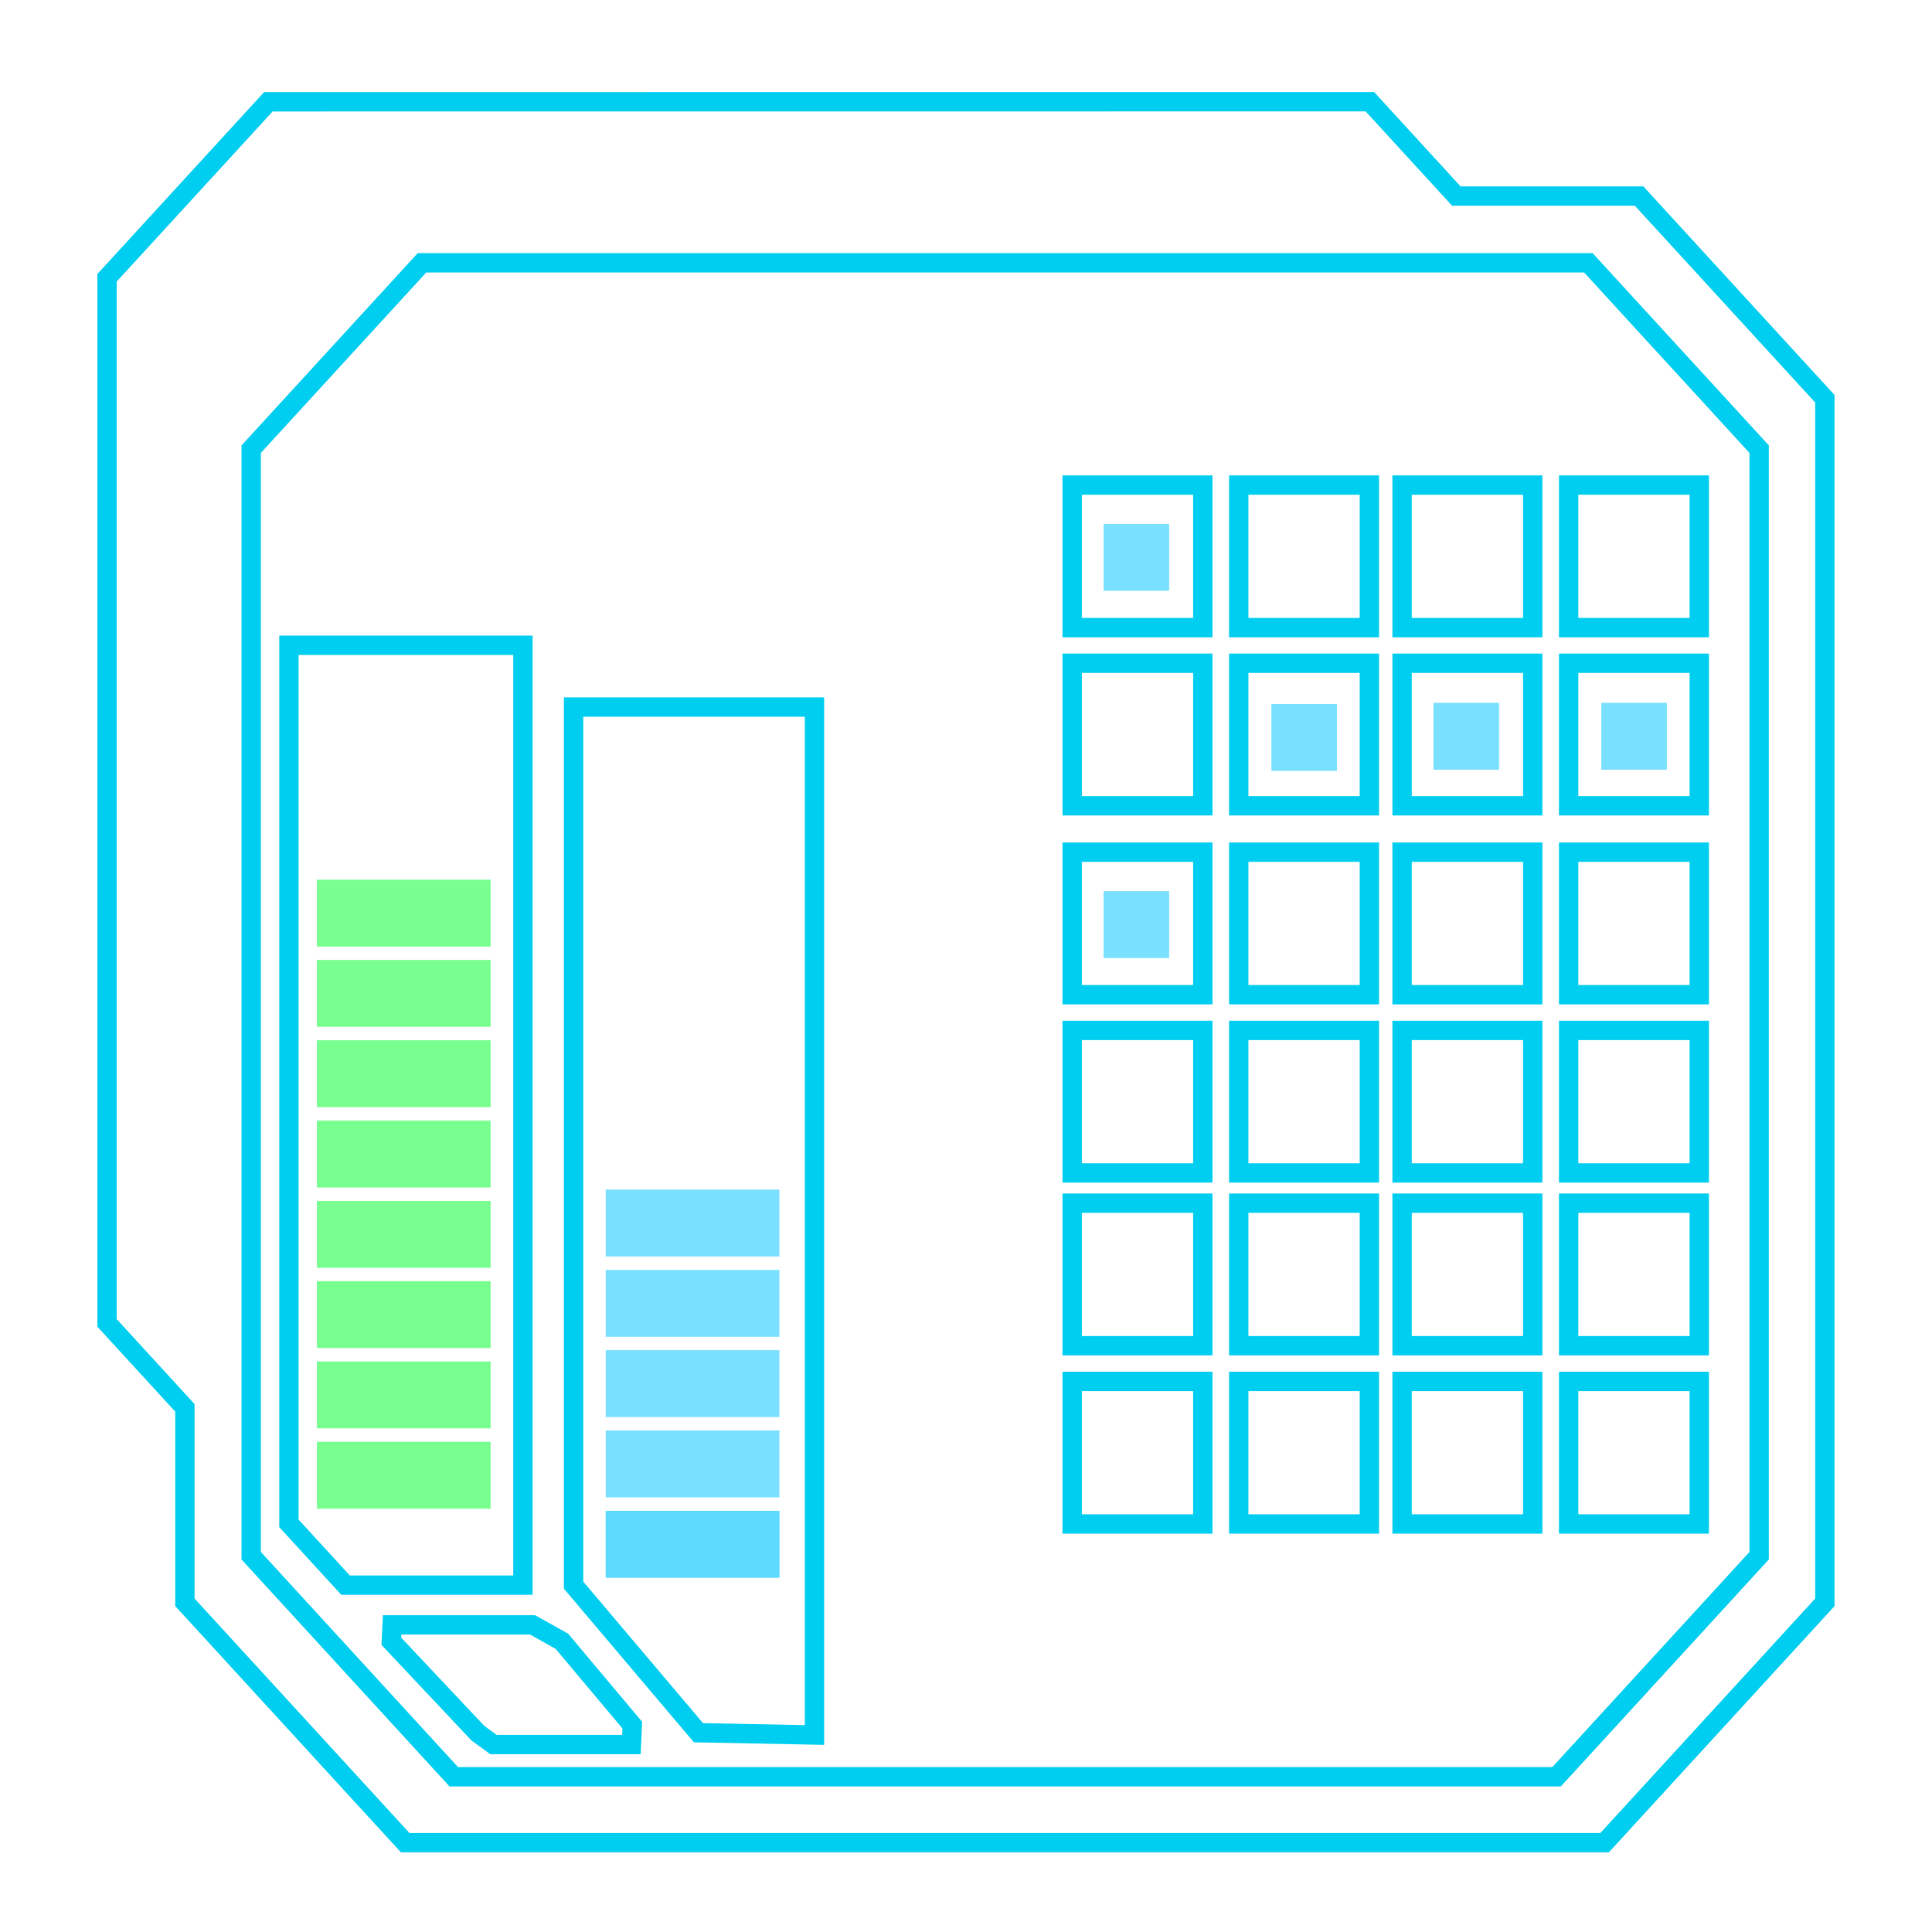 <?xml version="1.0" encoding="UTF-8" standalone="no"?>
<!-- Created with Inkscape (http://www.inkscape.org/) -->

<svg
   xmlns:dc="http://purl.org/dc/elements/1.1/"
   xmlns:cc="http://creativecommons.org/ns#"
   xmlns:rdf="http://www.w3.org/1999/02/22-rdf-syntax-ns#"
   xmlns:svg="http://www.w3.org/2000/svg"
   xmlns="http://www.w3.org/2000/svg"
   xmlns:xlink="http://www.w3.org/1999/xlink"
   xmlns:sodipodi="http://sodipodi.sourceforge.net/DTD/sodipodi-0.dtd"
   xmlns:inkscape="http://www.inkscape.org/namespaces/inkscape"
   width="100"
   height="100"
   viewBox="0 0 26.458 26.458"
   version="1.1"
   id="svg8"
   inkscape:version="0.92.1 r"
   sodipodi:docname="module.svg">
  <defs
     id="defs2" />
  <sodipodi:namedview
     id="base"
     pagecolor="#ffffff"
     bordercolor="#666666"
     borderopacity="1.0"
     inkscape:pageopacity="0.0"
     inkscape:pageshadow="2"
     inkscape:zoom="2.8284271"
     inkscape:cx="41.77144"
     inkscape:cy="33.558492"
     inkscape:document-units="mm"
     inkscape:current-layer="layer1"
     showgrid="false"
     units="px"
     inkscape:window-width="1596"
     inkscape:window-height="884"
     inkscape:window-x="0"
     inkscape:window-y="14"
     inkscape:window-maximized="0" />
  <g
     inkscape:label="Layer 1"
     inkscape:groupmode="layer"
     id="layer1"
     transform="translate(0,-270.542)">
    <path
       style="fill:none;fill-rule:evenodd;stroke:#00cef0;stroke-width:0.265;stroke-linecap:butt;stroke-linejoin:miter;stroke-miterlimit:4;stroke-dasharray:none;stroke-opacity:1"
       d="m 3.675,271.936 -2.209,2.41 v 14.313 l 1.066,1.163 v 2.663 l 3.017,3.292 H 21.974 l 3.017,-3.292 v -16.482 l -2.544,-2.776 h -2.503 l -1.184,-1.292 z"
       id="rect4485"
       inkscape:connector-curvature="0" />
    <path
       style="fill:none;fill-rule:evenodd;stroke:#00cef0;stroke-width:0.265;stroke-linecap:butt;stroke-linejoin:miter;stroke-miterlimit:4;stroke-dasharray:none;stroke-opacity:1"
       d="m 174.658,131.104 -11.966,11.966 v 71.056 l 14.193,14.194 h 77.268 l 14.194,-14.194 v -71.056 l -11.967,-11.966 z"
       id="rect4485-6"
       inkscape:connector-curvature="0" />
    <path
       style="fill:none;fill-rule:evenodd;stroke:#00cef0;stroke-width:0.265;stroke-linecap:butt;stroke-linejoin:miter;stroke-miterlimit:4;stroke-dasharray:none;stroke-opacity:1"
       d="m 5.779,274.141 -2.339,2.552 v 15.154 l 2.774,3.027 H 21.317 l 2.774,-3.027 v -15.154 l -2.339,-2.552 z"
       id="rect4485-6-7"
       inkscape:connector-curvature="0" />
    <path
       style="opacity:1;vector-effect:none;fill:none;fill-opacity:1;fill-rule:evenodd;stroke:#00cef0;stroke-width:0.265;stroke-linecap:butt;stroke-linejoin:miter;stroke-miterlimit:4;stroke-dasharray:none;stroke-dashoffset:0;stroke-opacity:1"
       d="m 3.957,279.379 v 12.025 l 0.775,0.846 h 2.429 v -12.871 z"
       id="rect4538"
       inkscape:connector-curvature="0"
       sodipodi:nodetypes="cccccc" />
    <path
       inkscape:connector-curvature="0"
       style="opacity:1;vector-effect:none;fill:none;fill-opacity:1;fill-rule:evenodd;stroke:#00cef0;stroke-width:0.265;stroke-linecap:butt;stroke-linejoin:miter;stroke-miterlimit:4;stroke-dasharray:none;stroke-dashoffset:0;stroke-opacity:1"
       d="m 7.855,280.225 v 12.025 l 1.71,2.021 1.589,0.031 v -14.077 z"
       id="rect4538-5"
       sodipodi:nodetypes="cccccc" />
    <path
       style="opacity:1;vector-effect:none;fill:none;fill-opacity:1;fill-rule:evenodd;stroke:#00cef0;stroke-width:0.265;stroke-linecap:butt;stroke-linejoin:miter;stroke-miterlimit:4;stroke-dasharray:none;stroke-dashoffset:0;stroke-opacity:1"
       d="m 5.37,292.794 -0.011,0.224 1.185,1.259 0.214,0.156 h 1.889 l 0.012,-0.266 -0.965,-1.149 -0.4,-0.224 z"
       id="rect4485-6-6"
       inkscape:connector-curvature="0"
       sodipodi:nodetypes="ccccccccc" />
    <rect
       style="opacity:1;vector-effect:none;fill:none;fill-opacity:1;fill-rule:evenodd;stroke:#00cef0;stroke-width:0.265;stroke-linecap:butt;stroke-linejoin:miter;stroke-miterlimit:4;stroke-dasharray:none;stroke-dashoffset:0;stroke-opacity:1"
       id="rect4620"
       width="1.789"
       height="1.952"
       x="19.201"
       y="277.185" />
    <rect
       style="opacity:1;vector-effect:none;fill:none;fill-opacity:1;fill-rule:evenodd;stroke:#00cef0;stroke-width:0.265;stroke-linecap:butt;stroke-linejoin:miter;stroke-miterlimit:4;stroke-dasharray:none;stroke-dashoffset:0;stroke-opacity:1"
       id="rect4620-9"
       width="1.789"
       height="1.952"
       x="21.482"
       y="277.185" />
    <rect
       style="opacity:1;vector-effect:none;fill:none;fill-opacity:1;fill-rule:evenodd;stroke:#00cef0;stroke-width:0.265;stroke-linecap:butt;stroke-linejoin:miter;stroke-miterlimit:4;stroke-dasharray:none;stroke-dashoffset:0;stroke-opacity:1"
       id="rect4620-3"
       width="1.789"
       height="1.952"
       x="19.201"
       y="279.625" />
    <rect
       style="opacity:1;vector-effect:none;fill:none;fill-opacity:1;fill-rule:evenodd;stroke:#00cef0;stroke-width:0.265;stroke-linecap:butt;stroke-linejoin:miter;stroke-miterlimit:4;stroke-dasharray:none;stroke-dashoffset:0;stroke-opacity:1"
       id="rect4620-9-6"
       width="1.789"
       height="1.952"
       x="21.482"
       y="279.625" />
    <rect
       style="opacity:1;vector-effect:none;fill:none;fill-opacity:1;fill-rule:evenodd;stroke:#00cef0;stroke-width:0.265;stroke-linecap:butt;stroke-linejoin:miter;stroke-miterlimit:4;stroke-dasharray:none;stroke-dashoffset:0;stroke-opacity:1"
       id="rect4620-8"
       width="1.789"
       height="1.952"
       x="19.201"
       y="282.212" />
    <rect
       style="opacity:1;vector-effect:none;fill:none;fill-opacity:1;fill-rule:evenodd;stroke:#00cef0;stroke-width:0.265;stroke-linecap:butt;stroke-linejoin:miter;stroke-miterlimit:4;stroke-dasharray:none;stroke-dashoffset:0;stroke-opacity:1"
       id="rect4620-9-7"
       width="1.789"
       height="1.952"
       x="21.482"
       y="282.212" />
    <rect
       style="opacity:1;vector-effect:none;fill:none;fill-opacity:1;fill-rule:evenodd;stroke:#00cef0;stroke-width:0.265;stroke-linecap:butt;stroke-linejoin:miter;stroke-miterlimit:4;stroke-dasharray:none;stroke-dashoffset:0;stroke-opacity:1"
       id="rect4620-3-9"
       width="1.789"
       height="1.952"
       x="19.201"
       y="284.653" />
    <rect
       style="opacity:1;vector-effect:none;fill:none;fill-opacity:1;fill-rule:evenodd;stroke:#00cef0;stroke-width:0.265;stroke-linecap:butt;stroke-linejoin:miter;stroke-miterlimit:4;stroke-dasharray:none;stroke-dashoffset:0;stroke-opacity:1"
       id="rect4620-9-6-2"
       width="1.789"
       height="1.952"
       x="21.482"
       y="284.653" />
    <rect
       style="opacity:1;vector-effect:none;fill:none;fill-opacity:1;fill-rule:evenodd;stroke:#00cef0;stroke-width:0.265;stroke-linecap:butt;stroke-linejoin:miter;stroke-miterlimit:4;stroke-dasharray:none;stroke-dashoffset:0;stroke-opacity:1"
       id="rect4620-0"
       width="1.789"
       height="1.952"
       x="14.683"
       y="277.185" />
    <rect
       style="opacity:1;vector-effect:none;fill:none;fill-opacity:1;fill-rule:evenodd;stroke:#00cef0;stroke-width:0.265;stroke-linecap:butt;stroke-linejoin:miter;stroke-miterlimit:4;stroke-dasharray:none;stroke-dashoffset:0;stroke-opacity:1"
       id="rect4620-9-2"
       width="1.789"
       height="1.952"
       x="16.964"
       y="277.185" />
    <rect
       style="opacity:1;vector-effect:none;fill:none;fill-opacity:1;fill-rule:evenodd;stroke:#00cef0;stroke-width:0.265;stroke-linecap:butt;stroke-linejoin:miter;stroke-miterlimit:4;stroke-dasharray:none;stroke-dashoffset:0;stroke-opacity:1"
       id="rect4620-3-3"
       width="1.789"
       height="1.952"
       x="14.683"
       y="279.625" />
    <rect
       style="opacity:1;vector-effect:none;fill:none;fill-opacity:1;fill-rule:evenodd;stroke:#00cef0;stroke-width:0.265;stroke-linecap:butt;stroke-linejoin:miter;stroke-miterlimit:4;stroke-dasharray:none;stroke-dashoffset:0;stroke-opacity:1"
       id="rect4620-9-6-7"
       width="1.789"
       height="1.952"
       x="16.964"
       y="279.625" />
    <rect
       style="opacity:1;vector-effect:none;fill:none;fill-opacity:1;fill-rule:evenodd;stroke:#00cef0;stroke-width:0.265;stroke-linecap:butt;stroke-linejoin:miter;stroke-miterlimit:4;stroke-dasharray:none;stroke-dashoffset:0;stroke-opacity:1"
       id="rect4620-8-5"
       width="1.789"
       height="1.952"
       x="14.683"
       y="282.212" />
    <rect
       style="opacity:1;vector-effect:none;fill:none;fill-opacity:1;fill-rule:evenodd;stroke:#00cef0;stroke-width:0.265;stroke-linecap:butt;stroke-linejoin:miter;stroke-miterlimit:4;stroke-dasharray:none;stroke-dashoffset:0;stroke-opacity:1"
       id="rect4620-9-7-9"
       width="1.789"
       height="1.952"
       x="16.964"
       y="282.212" />
    <rect
       style="opacity:1;vector-effect:none;fill:none;fill-opacity:1;fill-rule:evenodd;stroke:#00cef0;stroke-width:0.265;stroke-linecap:butt;stroke-linejoin:miter;stroke-miterlimit:4;stroke-dasharray:none;stroke-dashoffset:0;stroke-opacity:1"
       id="rect4620-3-9-2"
       width="1.789"
       height="1.952"
       x="14.683"
       y="284.653" />
    <rect
       style="opacity:1;vector-effect:none;fill:none;fill-opacity:1;fill-rule:evenodd;stroke:#00cef0;stroke-width:0.265;stroke-linecap:butt;stroke-linejoin:miter;stroke-miterlimit:4;stroke-dasharray:none;stroke-dashoffset:0;stroke-opacity:1"
       id="rect4620-9-6-2-2"
       width="1.789"
       height="1.952"
       x="16.964"
       y="284.653" />
    <rect
       style="opacity:1;vector-effect:none;fill:none;fill-opacity:1;fill-rule:evenodd;stroke:#00cef0;stroke-width:0.265;stroke-linecap:butt;stroke-linejoin:miter;stroke-miterlimit:4;stroke-dasharray:none;stroke-dashoffset:0;stroke-opacity:1"
       id="rect4620-8-8"
       width="1.789"
       height="1.952"
       x="19.201"
       y="287.019" />
    <rect
       style="opacity:1;vector-effect:none;fill:none;fill-opacity:1;fill-rule:evenodd;stroke:#00cef0;stroke-width:0.265;stroke-linecap:butt;stroke-linejoin:miter;stroke-miterlimit:4;stroke-dasharray:none;stroke-dashoffset:0;stroke-opacity:1"
       id="rect4620-9-7-97"
       width="1.789"
       height="1.952"
       x="21.482"
       y="287.019" />
    <rect
       style="opacity:1;vector-effect:none;fill:none;fill-opacity:1;fill-rule:evenodd;stroke:#00cef0;stroke-width:0.265;stroke-linecap:butt;stroke-linejoin:miter;stroke-miterlimit:4;stroke-dasharray:none;stroke-dashoffset:0;stroke-opacity:1"
       id="rect4620-3-9-3"
       width="1.789"
       height="1.952"
       x="19.201"
       y="289.46" />
    <rect
       style="opacity:1;vector-effect:none;fill:none;fill-opacity:1;fill-rule:evenodd;stroke:#00cef0;stroke-width:0.265;stroke-linecap:butt;stroke-linejoin:miter;stroke-miterlimit:4;stroke-dasharray:none;stroke-dashoffset:0;stroke-opacity:1"
       id="rect4620-9-6-2-6"
       width="1.789"
       height="1.952"
       x="21.482"
       y="289.46" />
    <rect
       style="opacity:1;vector-effect:none;fill:none;fill-opacity:1;fill-rule:evenodd;stroke:#00cef0;stroke-width:0.265;stroke-linecap:butt;stroke-linejoin:miter;stroke-miterlimit:4;stroke-dasharray:none;stroke-dashoffset:0;stroke-opacity:1"
       id="rect4620-8-5-1"
       width="1.789"
       height="1.952"
       x="14.683"
       y="287.019" />
    <rect
       style="opacity:1;vector-effect:none;fill:none;fill-opacity:1;fill-rule:evenodd;stroke:#00cef0;stroke-width:0.265;stroke-linecap:butt;stroke-linejoin:miter;stroke-miterlimit:4;stroke-dasharray:none;stroke-dashoffset:0;stroke-opacity:1"
       id="rect4620-9-7-9-2"
       width="1.789"
       height="1.952"
       x="16.964"
       y="287.019" />
    <rect
       style="opacity:1;vector-effect:none;fill:none;fill-opacity:1;fill-rule:evenodd;stroke:#00cef0;stroke-width:0.265;stroke-linecap:butt;stroke-linejoin:miter;stroke-miterlimit:4;stroke-dasharray:none;stroke-dashoffset:0;stroke-opacity:1"
       id="rect4620-3-9-2-9"
       width="1.789"
       height="1.952"
       x="14.683"
       y="289.46" />
    <rect
       style="opacity:1;vector-effect:none;fill:none;fill-opacity:1;fill-rule:evenodd;stroke:#00cef0;stroke-width:0.265;stroke-linecap:butt;stroke-linejoin:miter;stroke-miterlimit:4;stroke-dasharray:none;stroke-dashoffset:0;stroke-opacity:1"
       id="rect4620-9-6-2-2-3"
       width="1.789"
       height="1.952"
       x="16.964"
       y="289.46" />
    <rect
       style="opacity:1;vector-effect:none;fill:#57d8ff;fill-opacity:0.796;fill-rule:evenodd;stroke:none;stroke-width:0.265;stroke-linecap:butt;stroke-linejoin:miter;stroke-miterlimit:4;stroke-dasharray:none;stroke-dashoffset:0;stroke-opacity:1"
       id="rect4620-8-5-10"
       width="0.898"
       height="0.916"
       x="15.113"
       y="282.746" />
    <use
       x="0"
       y="0"
       xlink:href="#rect4620-8-5-10"
       id="use4852"
       transform="translate(2.298,-2.563)"
       width="100%"
       height="100%"
       style="stroke-width:0.279;stroke-miterlimit:4;stroke-dasharray:none" />
    <use
       x="0"
       y="0"
       xlink:href="#rect4620-8-5-10"
       id="use4854"
       transform="translate(0,-5.03)"
       width="100%"
       height="100%"
       style="stroke-width:0.279;stroke-miterlimit:4;stroke-dasharray:none" />
    <use
       x="0"
       y="0"
       xlink:href="#rect4620-8-5-10"
       id="use4858"
       transform="translate(4.518,-2.579)"
       width="100%"
       height="100%"
       style="stroke-width:0.279;stroke-miterlimit:4;stroke-dasharray:none" />
    <use
       x="0"
       y="0"
       xlink:href="#rect4620-8-5-10"
       id="use4860"
       transform="translate(6.816,-2.579)"
       width="100%"
       height="100%"
       style="stroke-width:0.279;stroke-miterlimit:4;stroke-dasharray:none" />
    <rect
       style="opacity:1;vector-effect:none;fill:#57ff73;fill-opacity:0.796;fill-rule:evenodd;stroke:none;stroke-width:0.265;stroke-linecap:butt;stroke-linejoin:miter;stroke-miterlimit:4;stroke-dasharray:none;stroke-dashoffset:0;stroke-opacity:1"
       id="rect4620-8-5-10-0"
       width="2.379"
       height="0.916"
       x="4.34"
       y="290.287"
       inkscape:tile-cx="4.9725227"
       inkscape:tile-cy="20.471507"
       inkscape:tile-w="2.5507225"
       inkscape:tile-h="0.95215882"
       inkscape:tile-x0="3.6971615"
       inkscape:tile-y0="19.995428" />
    <use
       x="0"
       y="0"
       inkscape:tiled-clone-of="#rect4620-8-5-10-0"
       xlink:href="#rect4620-8-5-10-0"
       transform="translate(0,-1.1)"
       id="use4991"
       style="stroke-width:0.279;stroke-miterlimit:4;stroke-dasharray:none"
       width="100%"
       height="100%" />
    <use
       x="0"
       y="0"
       inkscape:tiled-clone-of="#rect4620-8-5-10-0"
       xlink:href="#rect4620-8-5-10-0"
       transform="translate(0,-2.2)"
       id="use4993"
       style="stroke-width:0.279;stroke-miterlimit:4;stroke-dasharray:none"
       width="100%"
       height="100%" />
    <use
       x="0"
       y="0"
       inkscape:tiled-clone-of="#rect4620-8-5-10-0"
       xlink:href="#rect4620-8-5-10-0"
       transform="translate(0,-3.299)"
       id="use4995"
       style="stroke-width:0.279;stroke-miterlimit:4;stroke-dasharray:none"
       width="100%"
       height="100%" />
    <use
       x="0"
       y="0"
       inkscape:tiled-clone-of="#rect4620-8-5-10-0"
       xlink:href="#rect4620-8-5-10-0"
       transform="translate(0,-4.399)"
       id="use4997"
       style="stroke-width:0.279;stroke-miterlimit:4;stroke-dasharray:none"
       width="100%"
       height="100%" />
    <use
       x="0"
       y="0"
       inkscape:tiled-clone-of="#rect4620-8-5-10-0"
       xlink:href="#rect4620-8-5-10-0"
       transform="translate(0,-5.499)"
       id="use4999"
       style="stroke-width:0.279;stroke-miterlimit:4;stroke-dasharray:none"
       width="100%"
       height="100%" />
    <use
       x="0"
       y="0"
       inkscape:tiled-clone-of="#rect4620-8-5-10-0"
       xlink:href="#rect4620-8-5-10-0"
       transform="translate(0,-6.599)"
       id="use5001"
       style="stroke-width:0.279;stroke-miterlimit:4;stroke-dasharray:none"
       width="100%"
       height="100%" />
    <use
       x="0"
       y="0"
       inkscape:tiled-clone-of="#rect4620-8-5-10-0"
       xlink:href="#rect4620-8-5-10-0"
       transform="translate(0,-7.698)"
       id="use5003"
       style="stroke-width:0.279;stroke-miterlimit:4;stroke-dasharray:none"
       width="100%"
       height="100%" />
    <rect
       style="opacity:1;vector-effect:none;fill:#57d8ff;fill-opacity:0.796;fill-rule:evenodd;stroke:none;stroke-width:0.265;stroke-linecap:butt;stroke-linejoin:miter;stroke-miterlimit:4;stroke-dasharray:none;stroke-dashoffset:0;stroke-opacity:1"
       id="rect4620-8-5-10-0-6"
       width="2.379"
       height="0.916"
       x="8.295"
       y="291.232"
       inkscape:tile-cx="4.9725227"
       inkscape:tile-cy="20.471507"
       inkscape:tile-w="2.5507225"
       inkscape:tile-h="0.95215882"
       inkscape:tile-x0="3.6971615"
       inkscape:tile-y0="19.995428" />
    <use
       x="0"
       y="0"
       inkscape:tiled-clone-of="#rect4620-8-5-10-0-6"
       xlink:href="#rect4620-8-5-10-0-6"
       id="use5066"
       style="stroke-width:0.279;stroke-miterlimit:4;stroke-dasharray:none"
       width="100%"
       height="100%" />
    <use
       x="0"
       y="0"
       inkscape:tiled-clone-of="#rect4620-8-5-10-0-6"
       xlink:href="#rect4620-8-5-10-0-6"
       transform="translate(0,-1.1)"
       id="use5068"
       style="stroke-width:0.279;stroke-miterlimit:4;stroke-dasharray:none"
       width="100%"
       height="100%" />
    <use
       x="0"
       y="0"
       inkscape:tiled-clone-of="#rect4620-8-5-10-0-6"
       xlink:href="#rect4620-8-5-10-0-6"
       transform="translate(0,-2.2)"
       id="use5070"
       style="stroke-width:0.279;stroke-miterlimit:4;stroke-dasharray:none"
       width="100%"
       height="100%" />
    <use
       x="0"
       y="0"
       inkscape:tiled-clone-of="#rect4620-8-5-10-0-6"
       xlink:href="#rect4620-8-5-10-0-6"
       transform="translate(0,-3.299)"
       id="use5072"
       style="stroke-width:0.279;stroke-miterlimit:4;stroke-dasharray:none"
       width="100%"
       height="100%" />
    <use
       x="0"
       y="0"
       inkscape:tiled-clone-of="#rect4620-8-5-10-0-6"
       xlink:href="#rect4620-8-5-10-0-6"
       transform="translate(0,-4.399)"
       id="use5074"
       style="stroke-width:0.279;stroke-miterlimit:4;stroke-dasharray:none"
       width="100%"
       height="100%" />
  </g>
</svg>
